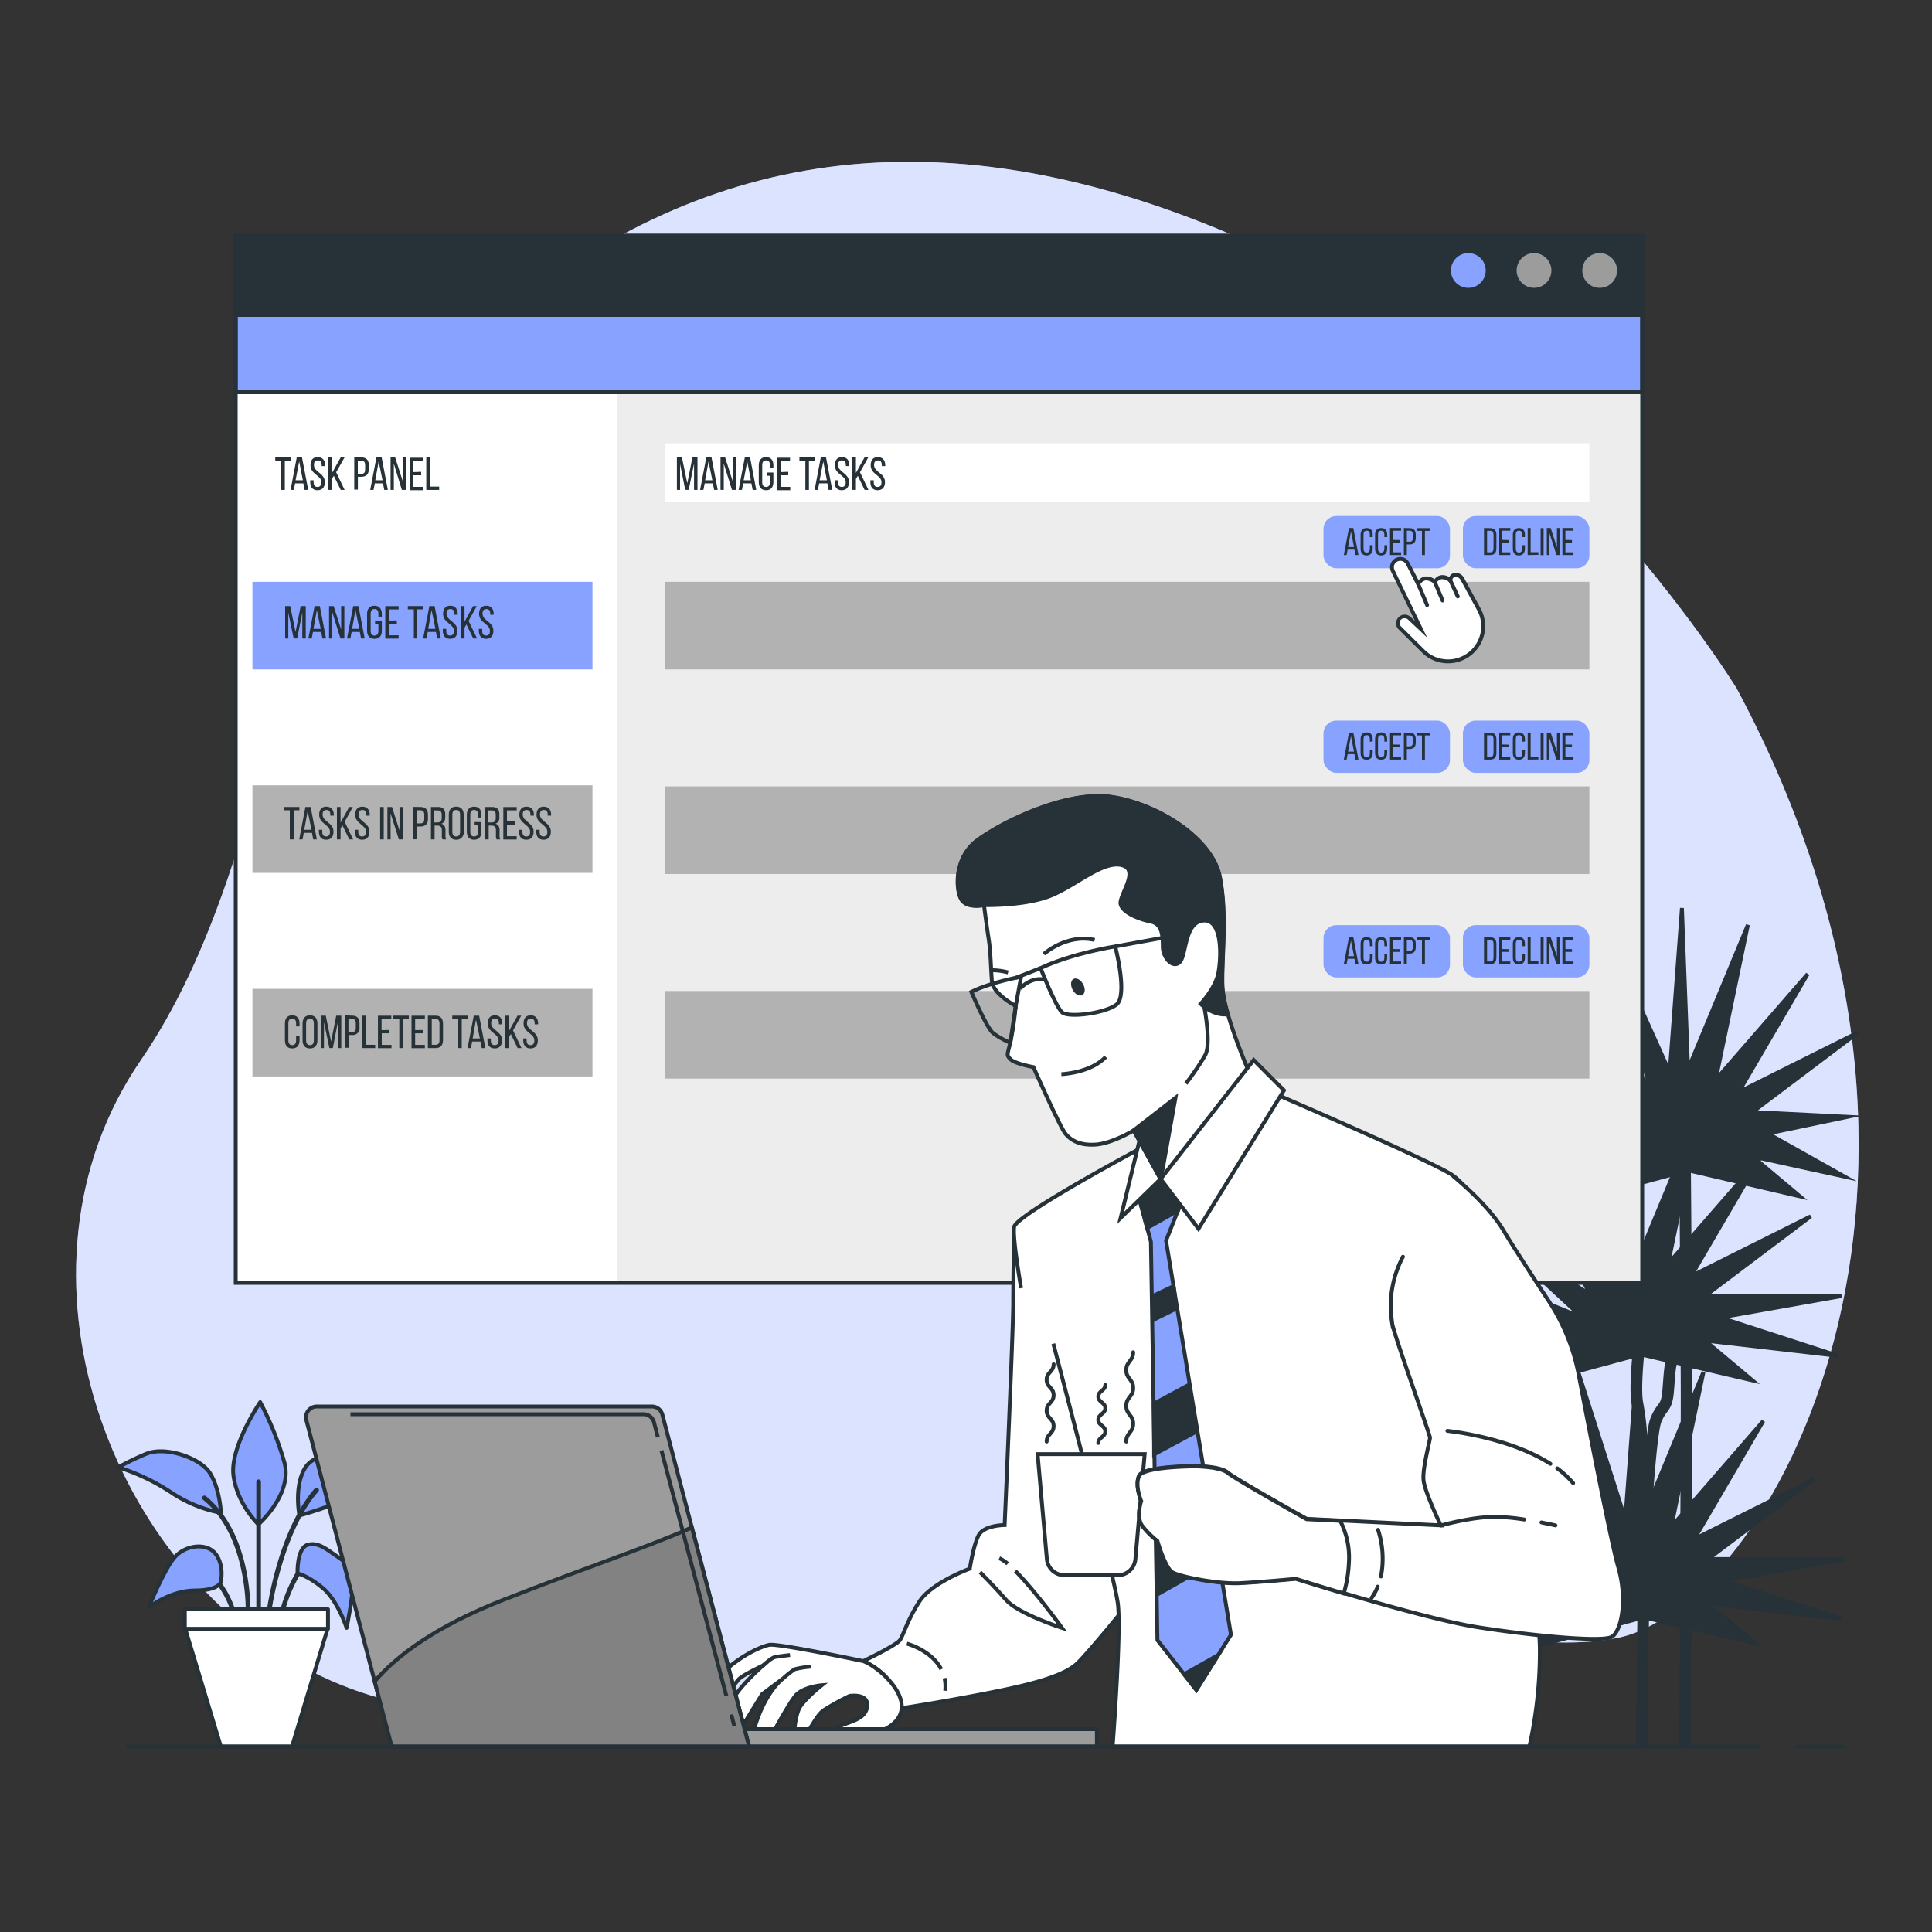 <svg xmlns="http://www.w3.org/2000/svg" viewBox="0 0 500 500"><rect x="0" y="0" width="500" height="500" fill="#333333" stroke="none"/><g id="freepik--background-simple--inject-117"><path d="M449.46,178.19S397.26,92.68,314.61,59,171.06,44.46,121.47,89C69,136.2,75,218.11,36.4,274.45-.7,328.62,27.94,407.29,83.19,433.81c53.07,25.47,144.18-.11,182.7-18.2S380.73,432,419,423.8,519.07,308.27,449.46,178.19Z" style="fill:#87A2FF"></path><path d="M449.46,178.19S397.26,92.68,314.61,59,171.06,44.46,121.47,89C69,136.2,75,218.11,36.4,274.45-.7,328.62,27.94,407.29,83.19,433.81c53.07,25.47,144.18-.11,182.7-18.2S380.73,432,419,423.8,519.07,308.27,449.46,178.19Z" style="fill:#fff;opacity:0.7"></path></g><g id="freepik--Plants--inject-117"><path d="M434.58,452.12h3c.05-9.55.39-78.38.39-90.49,0-12.95-.39-62.23-.4-62.72a1.49,1.49,0,0,0-1.5-1.49h0a1.5,1.5,0,0,0-1.49,1.51c0,.5.4,49.76.4,62.7C435,373.74,434.63,442.63,434.58,452.12Z" style="fill:#263238"></path><polygon points="465.84 309.62 453.54 299.3 477.39 304.51 457.51 293.35 478.18 289.03 453.54 287.79 480.93 267.15 449.97 282.63 467.83 252.07 444.01 279.45 452.35 239.37 436.87 276.68 435.28 235 432.11 277.47 415.21 239.95 426.95 281.04 401.68 253.48 423.77 287.39 392.5 265.08 421.79 293.35 388.63 275.23 419.01 295.73 391.53 292.15 418.21 299.7 396.85 303.26 419.01 302.48 405.91 311.21 436.87 302.87 465.84 309.62" style="fill:#263238;stroke:#263238;stroke-linecap:round;stroke-miterlimit:10"></polygon><path d="M423.46,377.11c0,2.83.12,10.76.23,17.75.09,5.81.17,11.3.17,12.91,0,1.89-.11,11.2-.22,20.21-.09,7.81-.18,15.18-.18,16.49v7.65h3v-7.65c0-1.29.09-8.66.18-16.46.11-9,.22-18.33.22-20.24,0-1.63-.08-7.13-.17-12.95-.11-7-.23-14.9-.23-17.71a74.18,74.18,0,0,0-1.22-14.18c-.61-3.07.09-11,.42-13.83a1.5,1.5,0,0,0-3-.34c-.05.43-1.21,10.6-.38,14.75A71.4,71.4,0,0,1,423.46,377.11Z" style="fill:#263238"></path><path d="M425.36,401.81s1.59-30.27,3.17-34.24,2.78-2.78,3.18-7.54.4-6.75,1.19-8.34a32.91,32.91,0,0,0,1.59-4.36l.79-3.18" style="fill:none;stroke:#263238;stroke-linecap:round;stroke-linejoin:round;stroke-width:3px"></path><polygon points="453.54 357.25 441.24 346.93 475.77 350.9 445.2 340.98 476.56 335.42 441.24 335.42 468.62 314.78 437.66 330.26 455.52 299.7 431.71 327.08 440.04 287 424.56 324.31 422.98 282.63 419.8 325.1 407.5 286.6 414.64 328.67 392.81 297.32 411.47 335.02 382.83 316.31 409.48 340.98 379.93 328.88 406.7 343.36 378.97 340.96 405.91 347.33 387.18 351.6 406.7 350.11 393.6 358.84 424.56 350.5 453.54 357.25" style="fill:#263238;stroke:#263238;stroke-linecap:round;stroke-miterlimit:10"></polygon><polygon points="454.36 425.31 442.06 414.99 476.59 418.95 446.02 409.03 477.38 403.48 442.06 403.48 469.44 382.83 438.48 398.31 456.34 367.75 432.53 395.14 440.86 355.05 425.38 392.36 423.8 350.69 420.62 393.15 408.32 354.65 415.46 396.73 393.63 365.37 412.29 403.08 383.65 384.37 410.3 409.03 380.75 396.94 407.52 411.41 379.79 409.02 406.73 415.38 388 419.65 407.52 418.16 394.42 426.89 425.38 418.56 454.36 425.31" style="fill:#263238;stroke:#263238;stroke-linecap:round;stroke-miterlimit:10"></polygon><path d="M57.18,391.51s-.23-6-2.77-10.16-11.77-7.16-16.62-5.08a66.9,66.9,0,0,0-7.16,3.46,54.44,54.44,0,0,1,13.62,6.47A34.34,34.34,0,0,0,57.18,391.51Z" style="fill:#87A2FF;stroke:#263238;stroke-linecap:round;stroke-linejoin:round"></path><path d="M66.87,394.51s-5.54-5.31-6.46-12.7,6.93-18.93,6.93-18.93a82.34,82.34,0,0,1,6.23,15.47C75.88,386.66,66.87,394.51,66.87,394.51Z" style="fill:#87A2FF;stroke:#263238;stroke-linecap:round;stroke-linejoin:round"></path><path d="M77.49,392.2s-1.38-6.93,1.16-11.77,9.23-4.39,15.92-2.31,8.78,2.08,8.78,2.08a99.58,99.58,0,0,1-14.55,8.08A89.16,89.16,0,0,1,77.49,392.2Z" style="fill:#87A2FF;stroke:#263238;stroke-linecap:round;stroke-linejoin:round"></path><path d="M66.94,417.08a.6.6,0,0,1-.6-.6v-33a.6.6,0,0,1,.6-.6.59.59,0,0,1,.59.6v33A.59.59,0,0,1,66.94,417.08Z" style="fill:#263238"></path><path d="M69.71,417.08h-.09a.6.6,0,0,1-.51-.67c.12-.83,2.91-20.39,12.38-31.25a.6.6,0,0,1,.84,0,.59.59,0,0,1,.06.84c-9.24,10.59-12.07,30.42-12.09,30.62A.6.6,0,0,1,69.71,417.08Z" style="fill:#263238"></path><path d="M64.17,416.61h0a.59.59,0,0,1-.59-.6c0-.19.09-19-11.09-27.92a.6.6,0,0,1,.75-.93c11.63,9.31,11.54,28.07,11.53,28.86A.59.59,0,0,1,64.17,416.61Z" style="fill:#263238"></path><path d="M73.4,416.38a.44.44,0,0,1-.16,0,.6.6,0,0,1-.42-.73,38.56,38.56,0,0,1,5.4-11.27.6.6,0,1,1,1,.7A38,38,0,0,0,74,415.94.59.59,0,0,1,73.4,416.38Z" style="fill:#263238"></path><path d="M77,407.2s-.23-6.46,2.54-7.38,5.31,1.38,7.39,2.77,4.38,2.77,4.38,6.92-1.61,11.78-1.61,11.78-2.31-7.16-6.24-10.39S77,407.2,77,407.2Z" style="fill:#87A2FF;stroke:#263238;stroke-linecap:round;stroke-linejoin:round"></path><path d="M60,416.61a.6.6,0,0,1-.57-.41c0-.06-1.85-5.64-6-8.95a.59.59,0,0,1-.1-.84.6.6,0,0,1,.84-.09c4.47,3.53,6.35,9.27,6.43,9.52a.61.61,0,0,1-.39.75Z" style="fill:#263238"></path><path d="M57.18,409.28s.92-4.15-1.39-7.15-7.85-2.31-10.62.92S38.48,416,38.48,416s5.54-4.39,12-4.39S57.18,409.28,57.18,409.28Z" style="fill:#87A2FF;stroke:#263238;stroke-linecap:round;stroke-linejoin:round"></path><polygon points="75.57 452 57.15 452 47.94 421.53 84.78 421.53 75.57 452" style="fill:#fff;stroke:#263238;stroke-linecap:round;stroke-linejoin:round"></polygon><rect x="47.83" y="416.48" width="37.05" height="5.05" style="fill:#fff;stroke:#263238;stroke-linecap:round;stroke-linejoin:round"></rect></g><g id="freepik--Window--inject-117"><rect x="61" y="61" width="364" height="271" style="fill:#fff"></rect><rect x="159.71" y="81.5" width="265.29" height="250.41" style="fill:#ededed"></rect><rect x="172" y="150.58" width="239.33" height="22.67" style="fill:#b2b2b2"></rect><rect x="172" y="114.72" width="239.33" height="15.21" style="fill:#fff"></rect><rect x="65.33" y="150.58" width="88" height="22.67" style="fill:#87A2FF"></rect><rect x="65.33" y="203.24" width="88" height="22.67" style="fill:#b2b2b2"></rect><rect x="65.33" y="255.91" width="88" height="22.67" style="fill:#b2b2b2"></rect><rect x="342.52" y="133.54" width="32.73" height="13.53" rx="3.33" style="fill:#87A2FF"></rect><path d="M348.77,142.24l-.27,1.4h-.72l1.34-7h1.12l1.33,7h-.77l-.27-1.4Zm.1-.67h1.55l-.79-4Z" style="fill:#263238"></path><path d="M355.25,138.36V139h-.73v-.67c0-.63-.25-1-.82-1s-.82.38-.82,1V142c0,.63.26,1,.82,1s.82-.37.82-1v-.91h.73V142c0,1-.5,1.75-1.57,1.75s-1.56-.7-1.56-1.75v-3.6c0-1.06.5-1.75,1.56-1.75S355.25,137.3,355.25,138.36Z" style="fill:#263238"></path><path d="M359,138.36V139h-.73v-.67c0-.63-.25-1-.82-1s-.82.38-.82,1V142c0,.63.26,1,.82,1s.82-.37.82-1v-.91H359V142c0,1-.5,1.75-1.57,1.75s-1.56-.7-1.56-1.75v-3.6c0-1.06.5-1.75,1.56-1.75S359,137.3,359,138.36Z" style="fill:#263238"></path><path d="M362.21,139.76v.7h-1.7v2.48h2.09v.7h-2.86v-7h2.86v.7h-2.09v2.38Z" style="fill:#263238"></path><path d="M364.84,136.68c1.09,0,1.56.64,1.56,1.7v.83c0,1.11-.52,1.69-1.62,1.69h-.69v2.74h-.77v-7Zm-.06,3.52c.58,0,.85-.27.85-.94v-.92c0-.64-.22-1-.79-1h-.75v2.82Z" style="fill:#263238"></path><path d="M368,143.64v-6.26h-1.28v-.7h3.33v.7h-1.28v6.26Z" style="fill:#263238"></path><rect x="378.6" y="133.54" width="32.73" height="13.53" rx="3.33" style="fill:#87A2FF"></rect><path d="M385.69,136.68c1.09,0,1.58.65,1.58,1.73v3.51c0,1.06-.49,1.72-1.58,1.72h-1.63v-7Zm0,6.26c.56,0,.83-.35.83-1v-3.58c0-.64-.27-1-.84-1h-.83v5.56Z" style="fill:#263238"></path><path d="M390.48,139.76v.7h-1.71v2.48h2.09v.7H388v-7h2.86v.7h-2.09v2.38Z" style="fill:#263238"></path><path d="M394.65,138.36V139h-.73v-.67c0-.63-.25-1-.82-1s-.82.38-.82,1V142c0,.63.26,1,.82,1s.82-.37.82-1v-.91h.73V142c0,1-.5,1.75-1.57,1.75s-1.56-.7-1.56-1.75v-3.6c0-1.06.5-1.75,1.56-1.75S394.65,137.3,394.65,138.36Z" style="fill:#263238"></path><path d="M395.36,143.64v-7h.77v6.26h2v.7Z" style="fill:#263238"></path><path d="M399.48,136.68v7h-.77v-7Z" style="fill:#263238"></path><path d="M401,143.64h-.69v-7h1l1.62,5v-5h.68v7h-.8L401,138Z" style="fill:#263238"></path><path d="M406.82,139.76v.7h-1.7v2.48h2.09v.7h-2.86v-7h2.86v.7h-2.09v2.38Z" style="fill:#263238"></path><rect x="172" y="203.52" width="239.33" height="22.67" style="fill:#b2b2b2"></rect><rect x="342.52" y="186.49" width="32.73" height="13.53" rx="3.33" style="fill:#87A2FF"></rect><path d="M348.77,195.18l-.27,1.41h-.72l1.34-7h1.12l1.33,7h-.77l-.27-1.41Zm.1-.66h1.55l-.79-4Z" style="fill:#263238"></path><path d="M355.25,191.3v.63h-.73v-.67c0-.62-.25-1-.82-1s-.82.38-.82,1V195c0,.62.26,1,.82,1s.82-.38.82-1V194h.73v.87c0,1.05-.5,1.75-1.57,1.75s-1.56-.7-1.56-1.75V191.3c0-1.05.5-1.75,1.56-1.75S355.25,190.25,355.25,191.3Z" style="fill:#263238"></path><path d="M359,191.3v.63h-.73v-.67c0-.62-.25-1-.82-1s-.82.38-.82,1V195c0,.62.26,1,.82,1s.82-.38.82-1V194H359v.87c0,1.05-.5,1.75-1.57,1.75s-1.56-.7-1.56-1.75V191.3c0-1.05.5-1.75,1.56-1.75S359,190.25,359,191.3Z" style="fill:#263238"></path><path d="M362.21,192.71v.69h-1.7v2.48h2.09v.71h-2.86v-7h2.86v.71h-2.09v2.38Z" style="fill:#263238"></path><path d="M364.84,189.62c1.09,0,1.56.65,1.56,1.7v.84c0,1.1-.52,1.68-1.62,1.68h-.69v2.75h-.77v-7Zm-.06,3.53c.58,0,.85-.27.85-.94v-.93c0-.63-.22-.95-.79-.95h-.75v2.82Z" style="fill:#263238"></path><path d="M368,196.59v-6.26h-1.28v-.71h3.33v.71h-1.28v6.26Z" style="fill:#263238"></path><rect x="378.6" y="186.49" width="32.73" height="13.53" rx="3.33" style="fill:#87A2FF"></rect><path d="M385.69,189.62c1.09,0,1.58.66,1.58,1.73v3.52c0,1.06-.49,1.72-1.58,1.72h-1.63v-7Zm0,6.26c.56,0,.83-.35.83-1v-3.59c0-.63-.27-1-.84-1h-.83v5.55Z" style="fill:#263238"></path><path d="M390.48,192.71v.69h-1.71v2.48h2.09v.71H388v-7h2.86v.71h-2.09v2.38Z" style="fill:#263238"></path><path d="M394.65,191.3v.63h-.73v-.67c0-.62-.25-1-.82-1s-.82.38-.82,1V195c0,.62.26,1,.82,1s.82-.38.82-1V194h.73v.87c0,1.05-.5,1.75-1.57,1.75s-1.56-.7-1.56-1.75V191.3c0-1.05.5-1.75,1.56-1.75S394.65,190.25,394.65,191.3Z" style="fill:#263238"></path><path d="M395.36,196.59v-7h.77v6.26h2v.71Z" style="fill:#263238"></path><path d="M399.48,189.62v7h-.77v-7Z" style="fill:#263238"></path><path d="M401,196.59h-.69v-7h1l1.62,5v-5h.68v7h-.8L401,191Z" style="fill:#263238"></path><path d="M406.82,192.71v.69h-1.7v2.48h2.09v.71h-2.86v-7h2.86v.71h-2.09v2.38Z" style="fill:#263238"></path><rect x="172" y="256.47" width="239.33" height="22.67" style="fill:#b2b2b2"></rect><path d="M178.24,126.77h-.9L176,120.09v6.7h-.82v-8.4h1.31l1.38,6.7,1.33-6.7h1.31v8.4h-.89V120Z" style="fill:#263238"></path><path d="M182.37,125.09l-.32,1.7h-.87l1.61-8.4h1.35l1.61,8.4h-.93l-.33-1.7Zm.12-.8h1.87l-1-4.84Z" style="fill:#263238"></path><path d="M187.31,126.79h-.84v-8.4h1.19l1.94,6.07v-6.07h.83v8.4h-1L187.31,120Z" style="fill:#263238"></path><path d="M192.34,125.09l-.32,1.7h-.87l1.61-8.4h1.36l1.6,8.4h-.93l-.33-1.7Zm.12-.8h1.87l-.94-4.84Z" style="fill:#263238"></path><path d="M200.15,120.42v.72h-.89v-.77c0-.76-.3-1.21-1-1.21s-1,.45-1,1.21v4.44c0,.75.31,1.21,1,1.21s1-.46,1-1.21v-1.68h-.86v-.84h1.75v2.47c0,1.27-.6,2.11-1.89,2.11s-1.89-.84-1.89-2.11v-4.34c0-1.27.6-2.11,1.89-2.11S200.15,119.15,200.15,120.42Z" style="fill:#263238"></path><path d="M204,122.11V123H202v3h2.52v.86H201v-8.4h3.46v.85H202v2.87Z" style="fill:#263238"></path><path d="M208.43,126.79v-7.55h-1.54v-.85h4v.85h-1.54v7.55Z" style="fill:#263238"></path><path d="M212,125.09l-.32,1.7h-.86l1.6-8.4h1.36l1.61,8.4h-.94l-.32-1.7Zm.12-.8H214l-.94-4.84Z" style="fill:#263238"></path><path d="M219.78,120.41v.22h-.88v-.27c0-.76-.29-1.2-1-1.2s-1,.44-1,1.19c0,1.88,2.82,2.06,2.82,4.42,0,1.27-.62,2.1-1.9,2.1S216,126,216,124.77v-.48h.87v.53c0,.75.32,1.2,1,1.2s1-.45,1-1.2c0-1.87-2.81-2-2.81-4.41,0-1.3.6-2.1,1.86-2.1S219.78,119.13,219.78,120.41Z" style="fill:#263238"></path><path d="M222,123.14l-.49.83v2.82h-.94v-8.4h.94v4l2.23-4h.95l-2.13,3.83,2.2,4.57h-1Z" style="fill:#263238"></path><path d="M229.1,120.41v.22h-.89v-.27c0-.76-.29-1.2-1-1.2s-1,.44-1,1.19c0,1.88,2.82,2.06,2.82,4.42,0,1.27-.61,2.1-1.9,2.1s-1.88-.83-1.88-2.1v-.48h.88v.53c0,.75.31,1.2,1,1.2s1-.45,1-1.2c0-1.87-2.8-2-2.8-4.41,0-1.3.6-2.1,1.85-2.1S229.1,119.13,229.1,120.41Z" style="fill:#263238"></path><path d="M72.78,126.79v-7.55H71.24v-.85h4v.85H73.71v7.55Z" style="fill:#263238"></path><path d="M76.38,125.09l-.32,1.7H75.2l1.6-8.4h1.36l1.61,8.4h-.94l-.32-1.7Zm.12-.8h1.88l-.95-4.84Z" style="fill:#263238"></path><path d="M84.14,120.41v.22h-.89v-.27c0-.76-.29-1.2-1-1.2s-1,.44-1,1.19c0,1.88,2.82,2.06,2.82,4.42,0,1.27-.61,2.1-1.9,2.1s-1.88-.83-1.88-2.1v-.48h.87v.53c0,.75.32,1.2,1,1.2s1-.45,1-1.2c0-1.87-2.8-2-2.8-4.41,0-1.3.59-2.1,1.85-2.1S84.14,119.13,84.14,120.41Z" style="fill:#263238"></path><path d="M86.39,123.14l-.49.83v2.82H85v-8.4h.94v4l2.23-4h1L87,122.22l2.19,4.57h-1Z" style="fill:#263238"></path><path d="M93.57,118.39c1.32,0,1.88.78,1.88,2v1c0,1.33-.62,2-2,2h-.83v3.31h-.94v-8.4Zm-.07,4.25c.69,0,1-.33,1-1.13v-1.12c0-.76-.28-1.15-1-1.15h-.9v3.4Z" style="fill:#263238"></path><path d="M97,125.09l-.33,1.7h-.86l1.61-8.4h1.35l1.61,8.4h-.94l-.32-1.7Zm.12-.8H99l-1-4.84Z" style="fill:#263238"></path><path d="M101.92,126.79h-.84v-8.4h1.19l1.94,6.07v-6.07H105v8.4h-1L101.92,120Z" style="fill:#263238"></path><path d="M109,122.11V123h-2v3h2.52v.86H106v-8.4h3.46v.85h-2.52v2.87Z" style="fill:#263238"></path><path d="M110.32,126.79v-8.4h.94v7.54h2.4v.86Z" style="fill:#263238"></path><path d="M76.91,165.23H76l-1.39-6.68v6.69H73.8v-8.39h1.31l1.38,6.7,1.33-6.7h1.31v8.39h-.89v-6.75Z" style="fill:#263238"></path><path d="M81,163.55l-.33,1.69h-.86l1.61-8.39h1.35l1.61,8.39h-.94l-.32-1.69Zm.12-.8H83l-1-4.85Z" style="fill:#263238"></path><path d="M86,165.24h-.84v-8.39h1.19l1.94,6.07v-6.07h.83v8.39h-1L86,158.46Z" style="fill:#263238"></path><path d="M91,163.55l-.32,1.69h-.87l1.61-8.39h1.35l1.61,8.39h-.93l-.33-1.69Zm.12-.8H93l-1-4.85Z" style="fill:#263238"></path><path d="M98.82,158.88v.71h-.89v-.76c0-.76-.3-1.21-1-1.21s-1,.45-1,1.21v4.43c0,.76.32,1.22,1,1.22s1-.46,1-1.22v-1.67h-.86v-.84h1.75v2.47c0,1.27-.6,2.11-1.9,2.11S95,164.49,95,163.22v-4.34c0-1.28.6-2.12,1.88-2.12S98.82,157.6,98.82,158.88Z" style="fill:#263238"></path><path d="M102.7,160.57v.84h-2.06v3h2.52v.85H99.71v-8.39h3.45v.85h-2.52v2.87Z" style="fill:#263238"></path><path d="M107.1,165.24V157.7h-1.55v-.85h4v.85H108v7.54Z" style="fill:#263238"></path><path d="M110.7,163.55l-.32,1.69h-.87l1.61-8.39h1.36l1.6,8.39h-.93l-.33-1.69Zm.12-.8h1.87l-1-4.85Z" style="fill:#263238"></path><path d="M118.45,158.86v.23h-.89v-.27c0-.76-.28-1.2-1-1.2s-1,.44-1,1.18c0,1.89,2.82,2.07,2.82,4.43,0,1.27-.61,2.1-1.89,2.1s-1.89-.83-1.89-2.1v-.48h.88v.53c0,.75.31,1.2,1,1.2s1-.45,1-1.2c0-1.87-2.81-2.05-2.81-4.42,0-1.29.6-2.1,1.86-2.1S118.45,157.59,118.45,158.86Z" style="fill:#263238"></path><path d="M120.71,161.6l-.49.83v2.81h-.94v-8.39h.94v4.05l2.23-4.05h.94l-2.12,3.82,2.2,4.57h-1Z" style="fill:#263238"></path><path d="M127.76,158.86v.23h-.88v-.27c0-.76-.29-1.2-1-1.2s-1,.44-1,1.18c0,1.89,2.81,2.07,2.81,4.43,0,1.27-.61,2.1-1.89,2.1s-1.88-.83-1.88-2.1v-.48h.87v.53c0,.75.31,1.2,1,1.2s1-.45,1-1.2c0-1.87-2.81-2.05-2.81-4.42,0-1.29.6-2.1,1.86-2.1S127.76,157.59,127.76,158.86Z" style="fill:#263238"></path><path d="M75,217.24V209.7H73.48v-.85h4v.85H76v7.54Z" style="fill:#263238"></path><path d="M78.62,215.55l-.32,1.69h-.86l1.6-8.39H80.4L82,217.24h-.94l-.32-1.69Zm.12-.8h1.88l-1-4.85Z" style="fill:#263238"></path><path d="M86.38,210.86v.23h-.89v-.27c0-.76-.29-1.2-1-1.2s-1,.44-1,1.18c0,1.89,2.82,2.07,2.82,4.43,0,1.27-.61,2.1-1.9,2.1s-1.88-.83-1.88-2.1v-.48h.87v.53c0,.75.32,1.2,1,1.2s1-.45,1-1.2c0-1.87-2.8-2.05-2.8-4.42,0-1.29.59-2.1,1.85-2.1S86.38,209.59,86.38,210.86Z" style="fill:#263238"></path><path d="M88.63,213.6l-.49.83v2.81H87.2v-8.39h.94v4.05l2.23-4.05h.95l-2.12,3.82,2.19,4.57h-1Z" style="fill:#263238"></path><path d="M95.69,210.86v.23H94.8v-.27c0-.76-.29-1.2-1-1.2s-1,.44-1,1.18c0,1.89,2.82,2.07,2.82,4.43,0,1.27-.61,2.1-1.9,2.1s-1.88-.83-1.88-2.1v-.48h.88v.53c0,.75.31,1.2,1,1.2s1-.45,1-1.2c0-1.87-2.8-2.05-2.8-4.42,0-1.29.6-2.1,1.86-2.1S95.69,209.59,95.69,210.86Z" style="fill:#263238"></path><path d="M99.31,208.85v8.39h-.93v-8.39Z" style="fill:#263238"></path><path d="M101.1,217.24h-.84v-8.39h1.19l1.94,6.07v-6.07h.83v8.39h-1l-2.15-6.78Z" style="fill:#263238"></path><path d="M108.88,208.85c1.31,0,1.88.78,1.88,2.05v1c0,1.33-.62,2-2,2H108v3.31H107v-8.39Zm-.08,4.24c.7,0,1-.32,1-1.12v-1.12c0-.77-.28-1.15-1-1.15H108v3.39Z" style="fill:#263238"></path><path d="M113.36,208.85c1.32,0,1.87.67,1.87,1.92v.68c0,.92-.32,1.5-1,1.73.77.23,1.06.85,1.06,1.75v1.31a2.13,2.13,0,0,0,.16,1h-.94a2.14,2.14,0,0,1-.16-1V214.9c0-.94-.44-1.24-1.22-1.24h-.66v3.58h-.94v-8.39Zm-.24,4c.75,0,1.19-.24,1.19-1.16v-.8c0-.75-.27-1.15-1-1.15h-.91v3.11Z" style="fill:#263238"></path><path d="M116.15,210.88c0-1.29.63-2.12,1.92-2.12s1.93.83,1.93,2.12v4.34a1.85,1.85,0,0,1-1.93,2.11c-1.29,0-1.92-.84-1.92-2.11Zm.92,4.38c0,.77.33,1.22,1,1.22s1-.45,1-1.22v-4.43c0-.76-.31-1.21-1-1.21s-1,.45-1,1.21Z" style="fill:#263238"></path><path d="M124.59,210.88v.71h-.88v-.76c0-.76-.3-1.21-1-1.21s-1,.45-1,1.21v4.43c0,.76.31,1.22,1,1.22s1-.46,1-1.22v-1.67h-.87v-.84h1.75v2.47c0,1.27-.6,2.11-1.89,2.11s-1.88-.84-1.88-2.11v-4.34c0-1.28.6-2.12,1.88-2.12S124.59,209.6,124.59,210.88Z" style="fill:#263238"></path><path d="M127.36,208.85c1.31,0,1.87.67,1.87,1.92v.68a1.58,1.58,0,0,1-1,1.73c.77.23,1.06.85,1.06,1.75v1.31a2,2,0,0,0,.17,1h-.95a2.14,2.14,0,0,1-.16-1V214.9c0-.94-.44-1.24-1.22-1.24h-.66v3.58h-.94v-8.39Zm-.24,4c.74,0,1.18-.24,1.18-1.16v-.8c0-.75-.27-1.15-1-1.15h-.91v3.11Z" style="fill:#263238"></path><path d="M133.2,212.57v.84h-2v3h2.52v.85h-3.46v-8.39h3.46v.85h-2.52v2.87Z" style="fill:#263238"></path><path d="M138.17,210.86v.23h-.89v-.27c0-.76-.29-1.2-1-1.2s-1,.44-1,1.18c0,1.89,2.82,2.07,2.82,4.43,0,1.27-.61,2.1-1.9,2.1s-1.88-.83-1.88-2.1v-.48h.88v.53c0,.75.31,1.2,1,1.2s1-.45,1-1.2c0-1.87-2.8-2.05-2.8-4.42,0-1.29.6-2.1,1.86-2.1S138.17,209.59,138.17,210.86Z" style="fill:#263238"></path><path d="M142.63,210.86v.23h-.89v-.27c0-.76-.28-1.2-1-1.2s-1,.44-1,1.18c0,1.89,2.82,2.07,2.82,4.43,0,1.27-.61,2.1-1.89,2.1s-1.89-.83-1.89-2.1v-.48h.88v.53c0,.75.31,1.2,1,1.2s1-.45,1-1.2c0-1.87-2.81-2.05-2.81-4.42,0-1.29.6-2.1,1.86-2.1S142.63,209.59,142.63,210.86Z" style="fill:#263238"></path><path d="M77.52,264.88v.75h-.89v-.8c0-.76-.3-1.21-1-1.21s-1,.45-1,1.21v4.43c0,.76.32,1.22,1,1.22s1-.46,1-1.22v-1.09h.89v1.05c0,1.27-.6,2.11-1.9,2.11s-1.88-.84-1.88-2.11v-4.34c0-1.28.6-2.12,1.88-2.12S77.52,263.6,77.52,264.88Z" style="fill:#263238"></path><path d="M78.3,264.88c0-1.29.64-2.12,1.92-2.12s1.93.83,1.93,2.12v4.34c0,1.27-.63,2.11-1.93,2.11s-1.92-.84-1.92-2.11Zm.92,4.38c0,.77.33,1.22,1,1.22s1-.45,1-1.22v-4.43c0-.76-.32-1.21-1-1.21s-1,.45-1,1.21Z" style="fill:#263238"></path><path d="M86.14,271.23h-.9l-1.4-6.68v6.69H83v-8.39h1.31l1.38,6.7,1.33-6.7h1.3v8.39h-.88v-6.75Z" style="fill:#263238"></path><path d="M91.15,262.85c1.32,0,1.89.78,1.89,2v1a1.76,1.76,0,0,1-2,2h-.83v3.31h-.93v-8.39Zm-.07,4.24c.7,0,1-.32,1-1.12v-1.12c0-.77-.27-1.15-1-1.15h-.9v3.39Z" style="fill:#263238"></path><path d="M93.77,271.24v-8.39h.93v7.54h2.4v.85Z" style="fill:#263238"></path><path d="M100.8,266.57v.84h-2v3h2.52v.85H97.81v-8.39h3.46v.85H98.75v2.87Z" style="fill:#263238"></path><path d="M103.34,271.24V263.7H101.8v-.85h4v.85h-1.54v7.54Z" style="fill:#263238"></path><path d="M109.44,266.57v.84h-2v3h2.52v.85h-3.46v-8.39h3.46v.85h-2.52v2.87Z" style="fill:#263238"></path><path d="M112.74,262.85c1.31,0,1.91.79,1.91,2.09v4.23c0,1.28-.6,2.07-1.91,2.07h-2v-8.39Zm0,7.54c.67,0,1-.42,1-1.19v-4.31c0-.77-.32-1.19-1-1.19h-1v6.69Z" style="fill:#263238"></path><path d="M118.6,271.24V263.7h-1.55v-.85h4v.85h-1.55v7.54Z" style="fill:#263238"></path><path d="M122.2,269.55l-.33,1.69H121l1.61-8.39H124l1.61,8.39h-.94l-.32-1.69Zm.12-.8h1.87l-1-4.85Z" style="fill:#263238"></path><path d="M130,264.86v.23h-.89v-.27c0-.76-.29-1.2-1-1.2s-1,.44-1,1.18c0,1.89,2.82,2.07,2.82,4.43,0,1.27-.61,2.1-1.9,2.1s-1.88-.83-1.88-2.1v-.48h.88v.53c0,.75.31,1.2,1,1.2s1-.45,1-1.2c0-1.87-2.8-2-2.8-4.42,0-1.29.6-2.1,1.85-2.1S130,263.59,130,264.86Z" style="fill:#263238"></path><path d="M132.2,267.6l-.49.83v2.81h-.93v-8.39h.93v4l2.23-4h.95l-2.12,3.82,2.19,4.57h-1Z" style="fill:#263238"></path><path d="M139.26,264.86v.23h-.89v-.27c0-.76-.29-1.2-1-1.2s-1,.44-1,1.18c0,1.89,2.82,2.07,2.82,4.43,0,1.27-.61,2.1-1.89,2.1s-1.89-.83-1.89-2.1v-.48h.88v.53c0,.75.31,1.2,1,1.2s1-.45,1-1.2c0-1.87-2.8-2-2.8-4.42,0-1.29.6-2.1,1.86-2.1S139.26,263.59,139.26,264.86Z" style="fill:#263238"></path><rect x="342.52" y="239.43" width="32.73" height="13.53" rx="3.33" style="fill:#87A2FF"></rect><path d="M348.77,248.13l-.27,1.4h-.72l1.34-7h1.12l1.33,7h-.77l-.27-1.4Zm.1-.67h1.55l-.79-4Z" style="fill:#263238"></path><path d="M355.25,244.25v.63h-.73v-.67c0-.63-.25-1-.82-1s-.82.37-.82,1v3.68c0,.63.26,1,.82,1s.82-.38.82-1V247h.73v.86c0,1.06-.5,1.75-1.57,1.75s-1.56-.69-1.56-1.75v-3.6c0-1.05.5-1.75,1.56-1.75S355.25,243.2,355.25,244.25Z" style="fill:#263238"></path><path d="M359,244.25v.63h-.73v-.67c0-.63-.25-1-.82-1s-.82.37-.82,1v3.68c0,.63.26,1,.82,1s.82-.38.82-1V247H359v.86c0,1.06-.5,1.75-1.57,1.75s-1.56-.69-1.56-1.75v-3.6c0-1.05.5-1.75,1.56-1.75S359,243.2,359,244.25Z" style="fill:#263238"></path><path d="M362.21,245.65v.7h-1.7v2.48h2.09v.7h-2.86v-7h2.86v.71h-2.09v2.37Z" style="fill:#263238"></path><path d="M364.84,242.57c1.09,0,1.56.65,1.56,1.7v.84c0,1.1-.52,1.68-1.62,1.68h-.69v2.74h-.77v-7Zm-.06,3.52c.58,0,.85-.27.85-.93v-.93c0-.64-.22-.95-.79-.95h-.75v2.81Z" style="fill:#263238"></path><path d="M368,249.53v-6.25h-1.28v-.71h3.33v.71h-1.28v6.25Z" style="fill:#263238"></path><rect x="378.6" y="239.43" width="32.73" height="13.53" rx="3.33" style="fill:#87A2FF"></rect><path d="M385.69,242.57c1.09,0,1.58.66,1.58,1.73v3.51c0,1.07-.49,1.72-1.58,1.72h-1.63v-7Zm0,6.26c.56,0,.83-.35.83-1v-3.58c0-.64-.27-1-.84-1h-.83v5.55Z" style="fill:#263238"></path><path d="M390.48,245.65v.7h-1.71v2.48h2.09v.7H388v-7h2.86v.71h-2.09v2.37Z" style="fill:#263238"></path><path d="M394.65,244.25v.63h-.73v-.67c0-.63-.25-1-.82-1s-.82.37-.82,1v3.68c0,.63.26,1,.82,1s.82-.38.82-1V247h.73v.86c0,1.06-.5,1.75-1.57,1.75s-1.56-.69-1.56-1.75v-3.6c0-1.05.5-1.75,1.56-1.75S394.65,243.2,394.65,244.25Z" style="fill:#263238"></path><path d="M395.36,249.53v-7h.77v6.26h2v.7Z" style="fill:#263238"></path><path d="M399.48,242.57v7h-.77v-7Z" style="fill:#263238"></path><path d="M401,249.53h-.69v-7h1l1.62,5v-5h.68v7h-.8L401,243.9Z" style="fill:#263238"></path><path d="M406.82,245.65v.7h-1.7v2.48h2.09v.7h-2.86v-7h2.86v.71h-2.09v2.37Z" style="fill:#263238"></path><rect x="61" y="81.5" width="364" height="20" style="fill:#87A2FF;stroke:#263238;stroke-linecap:round;stroke-miterlimit:10"></rect><rect x="61" y="61" width="364" height="271" style="fill:none;stroke:#263238;stroke-linecap:round;stroke-miterlimit:10"></rect><rect x="61" y="61" width="364" height="20" style="fill:#263238;stroke:#263238;stroke-linecap:round;stroke-miterlimit:10"></rect><circle cx="380" cy="70" r="5" style="fill:#87A2FF;stroke:#263238;stroke-linecap:round;stroke-miterlimit:10"></circle><circle cx="397" cy="70" r="5" style="fill:#9c9c9c;stroke:#263238;stroke-miterlimit:10"></circle><circle cx="414" cy="70" r="5" style="fill:#9c9c9c;stroke:#263238;stroke-miterlimit:10"></circle><path d="M367.77,162.89,364.64,160a1.74,1.74,0,0,0-2.66.34h0a1.74,1.74,0,0,0,.25,2.16l6.18,6.13a9.09,9.09,0,0,0,11.68.83h0a9.1,9.1,0,0,0,2.76-11.48l-4.39-8.08a2,2,0,0,0-1.61-1.06c-.64,0-1.33.22-1.51,1.4,0,0-2.38-2.15-4,.45,0,0-2.59-2.45-4.3.52l-2.72-5.3a2.15,2.15,0,0,0-2.79-1.05h0a2.15,2.15,0,0,0-1.09,2.89Z" style="fill:#fff"></path><path d="M374.74,171.66a9.6,9.6,0,0,1-6.68-2.71l-6.18-6.14a2.24,2.24,0,0,1,3.1-3.22l1.22,1.15L360,147.92a2.64,2.64,0,0,1,1.34-3.55,2.64,2.64,0,0,1,3.44,1.28l2.35,4.54a2.7,2.7,0,0,1,1.67-1,3.5,3.5,0,0,1,2.45.71,2.67,2.67,0,0,1,1.75-1.05,3.33,3.33,0,0,1,2.07.5,1.77,1.77,0,0,1,1.83-1.09,2.48,2.48,0,0,1,2,1.32l4.39,8.08a9.61,9.61,0,0,1-8.55,14ZM363.45,160h-.16a1.23,1.23,0,0,0-.71,2.1l6.18,6.14a8.6,8.6,0,0,0,13.65-10.07L378,150.1a1.49,1.49,0,0,0-1.2-.81c-.41,0-.85.08-1,1l-.14.92-.69-.62a2.75,2.75,0,0,0-1.89-.7,2,2,0,0,0-1.36,1l-.32.51L371,151a3,3,0,0,0-2.07-.79,2.13,2.13,0,0,0-1.46,1.2l-.47.82-3.13-6.16a1.64,1.64,0,0,0-2.14-.8,1.63,1.63,0,0,0-.89.93,1.65,1.65,0,0,0,.05,1.29L369.34,165l-5-4.72A1.28,1.28,0,0,0,363.45,160Z" style="fill:#263238"></path><path d="M369.33,157.09a.5.5,0,0,1-.46-.31l-2.3-5.42a.5.5,0,0,1,.26-.65.5.5,0,0,1,.66.26l2.3,5.42a.5.5,0,0,1-.27.66A.65.65,0,0,1,369.33,157.09Z" style="fill:#263238"></path><path d="M373.34,155.9a.52.52,0,0,1-.47-.31l-2-4.75a.5.5,0,0,1,.92-.38l2,4.74a.52.52,0,0,1-.27.66A.43.43,0,0,1,373.34,155.9Z" style="fill:#263238"></path><path d="M377.27,154.86a.52.52,0,0,1-.46-.29l-1.93-4.15a.52.52,0,0,1,.25-.67.5.5,0,0,1,.66.24l1.93,4.16a.49.49,0,0,1-.24.66A.54.54,0,0,1,377.27,154.86Z" style="fill:#263238"></path></g><g id="freepik--Character--inject-117"><path d="M262.45,317.58s-.23,13-.23,19.79S260,394.68,260,394.68s-5.41,0-6.77,2.71-2.25,8.58-2.25,8.58-9.93,3.61-13.09,8.57-4.06,8.58-5,9.93-9.47,5.42-9.47,5.42,5,2.25,6.77,5.41a54,54,0,0,1,3.15,6.77s9-1.35,20.76-3.61,21.22-4.51,24.83-8.12S292,415,292,415s.91-43.77-3.61-60.92-16.46-37.84-16.46-37.84" style="fill:#fff;stroke:#263238;stroke-miterlimit:10"></path><path d="M244.45,434.31a10.72,10.72,0,0,1,.17,3.25" style="fill:none;stroke:#263238;stroke-miterlimit:10"></path><path d="M234.69,425.37S241,427,243.61,432" style="fill:none;stroke:#263238;stroke-miterlimit:10"></path><path d="M260.79,404.71a8.66,8.66,0,0,0-2.18-1.45" style="fill:none;stroke:#263238;stroke-miterlimit:10"></path><path d="M253.64,406.87s3.61,3.61,6.77,7.22,14.45,7.22,14.45,7.22-6.84-9.47-12.09-14.75" style="fill:none;stroke:#263238;stroke-miterlimit:10"></path><path d="M223.41,429.89s-22.08-4.65-24.34-4.2-9.93,3.64-15.83,11.42c-2.51,3.31-.45,4.51,1.35,4.06s4.88-4.51,6.54-6.51c.92-1.1,6.37-3.65,6.37-3.65s-7.49,6.55-8.39,10.16-2.26,6.32-.45,7.67,4.3-3.44,4.3-3.44l4.27-6.94,5.42-4.06s-5,3.51-7.79,14.23a1.33,1.33,0,0,0,.58,1.38,2.8,2.8,0,0,0,4.22-.86c1.26-2.26,4.58-8.32,6.15-10.24,1.94-2.38,6.86-2.77,6.86-2.77s-5.14,4.09-6,6.35-1.81,7.38,0,7.83,3.83-5.7,6.44-7.68a66.3,66.3,0,0,1,6.73-3.73s5.41-.9,4.51,3.16-8.12,3.61-8.58,6.32,6.77.45,8.58.45,8.57-1.8,9-6.77S227,431.24,223.41,429.89Z" style="fill:#fff;stroke:#263238;stroke-miterlimit:10"></path><path d="M202.65,434.4a29.32,29.32,0,0,1,3-2.4,25.45,25.45,0,0,1,4.16-.67" style="fill:#fff;stroke:#263238;stroke-miterlimit:10"></path><path d="M197.5,431s2.13-2,3.13-2.18,3.83-.5,3.83-.5" style="fill:#fff;stroke:#263238;stroke-miterlimit:10"></path><path d="M272.6,347.75s15.77,59.92,16.7,67.24-1.36,37-1.36,37H395.81a113.76,113.76,0,0,0,2.7-24.82c0-14-9.69-98.76-11.05-103.73s-6.32-15.79-11.73-19.41-47.39-21.66-47.39-21.66l-32.49,14.44s-33,17.6-33.4,20.76,1.81,15.8,1.81,15.8" style="fill:#fff;stroke:#263238;stroke-miterlimit:10"></path><polygon points="294.21 307.92 297.85 321.36 299.54 424.47 309.61 437.35 318.57 423.07 301.77 321.08 307.09 307.64 300.37 296.73 294.21 307.92" style="fill:#87A2FF;stroke:#263238;stroke-miterlimit:10"></polygon><polygon points="315.29 428.3 306.45 433.3 309.61 437.35 315.29 428.3" style="fill:#263238;stroke:#263238;stroke-miterlimit:10"></polygon><polygon points="304.44 338.64 303.73 332.86 298.36 335.39 298.3 341.69 304.44 338.64" style="fill:#263238;stroke:#263238;stroke-miterlimit:10"></polygon><polygon points="294.21 307.92 296.89 317.8 304.86 313.3 307.09 307.64 303.1 301.15 295.61 305.39 294.21 307.92" style="fill:#263238;stroke:#263238;stroke-miterlimit:10"></polygon><polygon points="315.77 403.46 314.03 391.31 299.41 399.58 299.48 412.67 315.77 403.46" style="fill:#263238;stroke:#263238;stroke-miterlimit:10"></polygon><polygon points="309.82 370.4 307.68 358.39 298.62 363.28 298.68 376.38 309.82 370.4" style="fill:#263238;stroke:#263238;stroke-miterlimit:10"></polygon><polygon points="295.06 294.49 290.02 315.2 300.37 305.13 295.06 294.49" style="fill:#fff;stroke:#263238;stroke-miterlimit:10"></polygon><path d="M254.65,234.22s.65,5.12,1.21,8.76.56,7.56.84,10.92,6.16,6.44,6.16,6.44a83.7,83.7,0,0,1-1.4,9.51c-.84,3.36-1,3.2.11,4.32s5.88,2,5.88,2,6.89,15.56,8.29,17.24,3.64,3.08,7.84,2.8,9.8-3.64,9.8-3.64l7,12.6,23-27.44s-6.72-15.39-7-22.39,1.3-18.28-.66-28.36-16.23-19-28-20.71-28.27,6.43-34.71,11.19-5.6,13.72-3.92,15.68S254.65,234.22,254.65,234.22Z" style="fill:#fff;stroke:#263238;stroke-miterlimit:10"></path><polygon points="293.38 292.53 300.37 305.13 300.46 305.02 304.21 284.13 293.38 292.53" style="fill:#263238;stroke:#263238;stroke-miterlimit:10"></polygon><path d="M271.44,232c6.72-2.52,13.72-9.24,18.76-8.12s-.74,7.92-.18,10.16,5,3.92,7.83,4.48,3.08,3.36,3.08,6.44,2.8,5.88,4.48,3.92,1.12-10.36,6.16-10.64,4.48,10.36,3.64,14-4.48,7.56-4.48,7.56,3.17,3.17,7,2.68a33.43,33.43,0,0,1-1.41-7.16c-.28-7,1.3-18.28-.66-28.36s-16.23-19-28-20.71-28.27,6.43-34.71,11.19-5.6,13.72-3.92,15.68,5.6,1.12,5.6,1.12S264.72,234.5,271.44,232Z" style="fill:#263238;stroke:#263238;stroke-miterlimit:10"></path><path d="M270.14,246.9s5.88-5.32,13.16-3.64" style="fill:none;stroke:#263238;stroke-miterlimit:10"></path><path d="M260.9,251.66a16.38,16.38,0,0,0-3.92-.56" style="fill:none;stroke:#263238;stroke-miterlimit:10"></path><path d="M280.31,254.7c.63,1.15.54,2.41-.21,2.82s-1.86-.19-2.49-1.34-.54-2.42.2-2.83S279.68,253.54,280.31,254.7Z" style="fill:#263238"></path><path d="M288.62,244.94s-10.92,1.68-19.32,5.6c0,0,3.92,10.08,5.6,11.48s10.92.28,14-2S288.62,244.94,288.62,244.94Z" style="fill:none;stroke:#263238;stroke-miterlimit:10"></path><line x1="288.62" y1="244.94" x2="307.09" y2="241.58" style="fill:none;stroke:#263238;stroke-miterlimit:10"></line><line x1="269.3" y1="250.54" x2="262.86" y2="253.06" style="fill:none;stroke:#263238;stroke-miterlimit:10"></line><path d="M264.26,252.78s-7.84,1.4-12.87,3.92c0,0,3.91,9.23,5.59,10.63a20.11,20.11,0,0,0,4.48,2.52l1.4-9.51Z" style="fill:none;stroke:#263238;stroke-miterlimit:10"></path><path d="M264,255.86s2.8-3.36,6.72-2.24" style="fill:none;stroke:#263238;stroke-miterlimit:10"></path><path d="M274.68,278s7.56-.28,11.48-4.48" style="fill:none;stroke:#263238;stroke-miterlimit:10"></path><path d="M311.57,260.06s2,9.95.34,13a69.61,69.61,0,0,1-5,7.36" style="fill:none;stroke:#263238;stroke-miterlimit:10"></path><polygon points="324.45 274.33 300.37 305.13 310.17 318 332.29 282.17 324.45 274.33" style="fill:#fff;stroke:#263238;stroke-miterlimit:10"></polygon><path d="M289.27,407.67H275.49a4.58,4.58,0,0,1-4.56-4.17l-2.4-27.18h27.71l-2.4,27.18A4.58,4.58,0,0,1,289.27,407.67Z" style="fill:#fff;stroke:#263238;stroke-linecap:round;stroke-miterlimit:10"></path><path d="M376.22,304.49c2.24,1.86,9.39,8,13,14.14,2.07,3.5,7.41,11.71,11.63,18.13a52.78,52.78,0,0,1,7.72,19.06c2.95,15.45,8.39,43.41,10.19,49.61,2.52,8.68.84,16.8-1.68,18.2s-20.44-.28-34.71-2.52-47-12.6-47-12.6-9,.84-14.56,1.12-15.4-1.68-17.36-2.8-3.91-8.12-3.91-8.12a22.07,22.07,0,0,1-3.92-3.91c-1.68-2.24-.28-6.44-.28-6.44s-1.68-3.92-.56-6.44,14.55-2.52,14.55-2.52,6.44,0,8.4,1.68,20.44,12,20.44,12l34.71,1.68s-4.2-8.68-4.48-11.76,1.68-10.08,1.68-10.92-9.52-27.15-9.8-29.67a27.34,27.34,0,0,1,2.8-17.17" style="fill:#fff;stroke:#263238;stroke-linecap:round;stroke-miterlimit:10"></path><path d="M403,380a24.22,24.22,0,0,1,4.12,3.82" style="fill:none;stroke:#263238;stroke-linecap:round;stroke-miterlimit:10"></path><path d="M374.59,370.31s15.85,1.56,26.66,8.53" style="fill:none;stroke:#263238;stroke-linecap:round;stroke-miterlimit:10"></path><path d="M349.08,404.59a20.6,20.6,0,0,0-2.24-11l-8.67-.42s-18.48-10.36-20.44-12-8.4-1.68-8.4-1.68-13.43,0-14.55,2.52.56,6.44.56,6.44-1.4,4.2.28,6.44a22.07,22.07,0,0,0,3.92,3.91s2,7,3.91,8.12,11.76,3.08,17.36,2.8,14.56-1.12,14.56-1.12,5.21,1.65,12.39,3.78A31.92,31.92,0,0,0,349.08,404.59Z" style="fill:#fff;stroke:#263238;stroke-linecap:round;stroke-miterlimit:10"></path><path d="M356.56,410.62a14.5,14.5,0,0,1-1.6,2.93" style="fill:none;stroke:#263238;stroke-linecap:round;stroke-miterlimit:10"></path><path d="M356.64,395.92a24,24,0,0,1,.75,12.06" style="fill:none;stroke:#263238;stroke-linecap:round;stroke-miterlimit:10"></path><path d="M398.92,394c2.16.42,3.63.77,3.63.77" style="fill:none;stroke:#263238;stroke-linecap:round;stroke-miterlimit:10"></path><path d="M372.88,394.8s7.84-2.24,14-2.24a53.09,53.09,0,0,1,7.59.69" style="fill:none;stroke:#263238;stroke-linecap:round;stroke-miterlimit:10"></path><path d="M270.87,373.08c0-2,1.81-2,1.81-4s-1.81-2-1.81-4,1.81-2,1.81-4-1.81-2-1.81-4,1.81-2,1.81-4" style="fill:none;stroke:#263238;stroke-linecap:round;stroke-miterlimit:10"></path><path d="M284.24,373.44c0-1.48,1.8-1.48,1.8-3s-1.8-1.48-1.8-3,1.8-1.48,1.8-3-1.8-1.48-1.8-3,1.8-1.49,1.8-3" style="fill:none;stroke:#263238;stroke-linecap:round;stroke-miterlimit:10"></path><path d="M291.47,373.08c0-2.31,1.8-2.31,1.8-4.62s-1.8-2.31-1.8-4.62,1.8-2.31,1.8-4.63-1.8-2.31-1.8-4.62,1.8-2.32,1.8-4.63" style="fill:none;stroke:#263238;stroke-linecap:round;stroke-miterlimit:10"></path></g><g id="freepik--Device--inject-117"><rect x="101.37" y="447.5" width="182.5" height="4.5" style="fill:#9c9c9c;stroke:#263238;stroke-miterlimit:10"></rect><path d="M168.69,364H82a2.81,2.81,0,0,0-2.72,3.53L101.37,452h92.5l-22.45-85.9A2.82,2.82,0,0,0,168.69,364Z" style="fill:#9c9c9c;stroke:#263238;stroke-miterlimit:10"></path><path d="M101.37,452h92.5l-14.82-56.7c-11.3,5.06-26.5,10-48.68,18.7-17.58,6.88-27.66,14.44-33.41,21.15Z" style="fill:#828282;stroke:#263238;stroke-miterlimit:10"></path><line x1="189.25" y1="443.7" x2="190.03" y2="446.67" style="fill:none;stroke:#263238;stroke-miterlimit:10"></line><line x1="171.18" y1="375.38" x2="187.98" y2="438.92" style="fill:none;stroke:#263238;stroke-miterlimit:10"></line><path d="M90.7,366h75.83a2.81,2.81,0,0,1,2.72,2.09l1,3.85" style="fill:none;stroke:#263238;stroke-miterlimit:10"></path></g><g id="freepik--Table--inject-117"><line x1="465" y1="452" x2="477" y2="452" style="fill:none;stroke:#263238;stroke-linecap:round;stroke-miterlimit:10"></line><line x1="33" y1="452" x2="455" y2="452" style="fill:none;stroke:#263238;stroke-linecap:round;stroke-miterlimit:10"></line></g></svg>